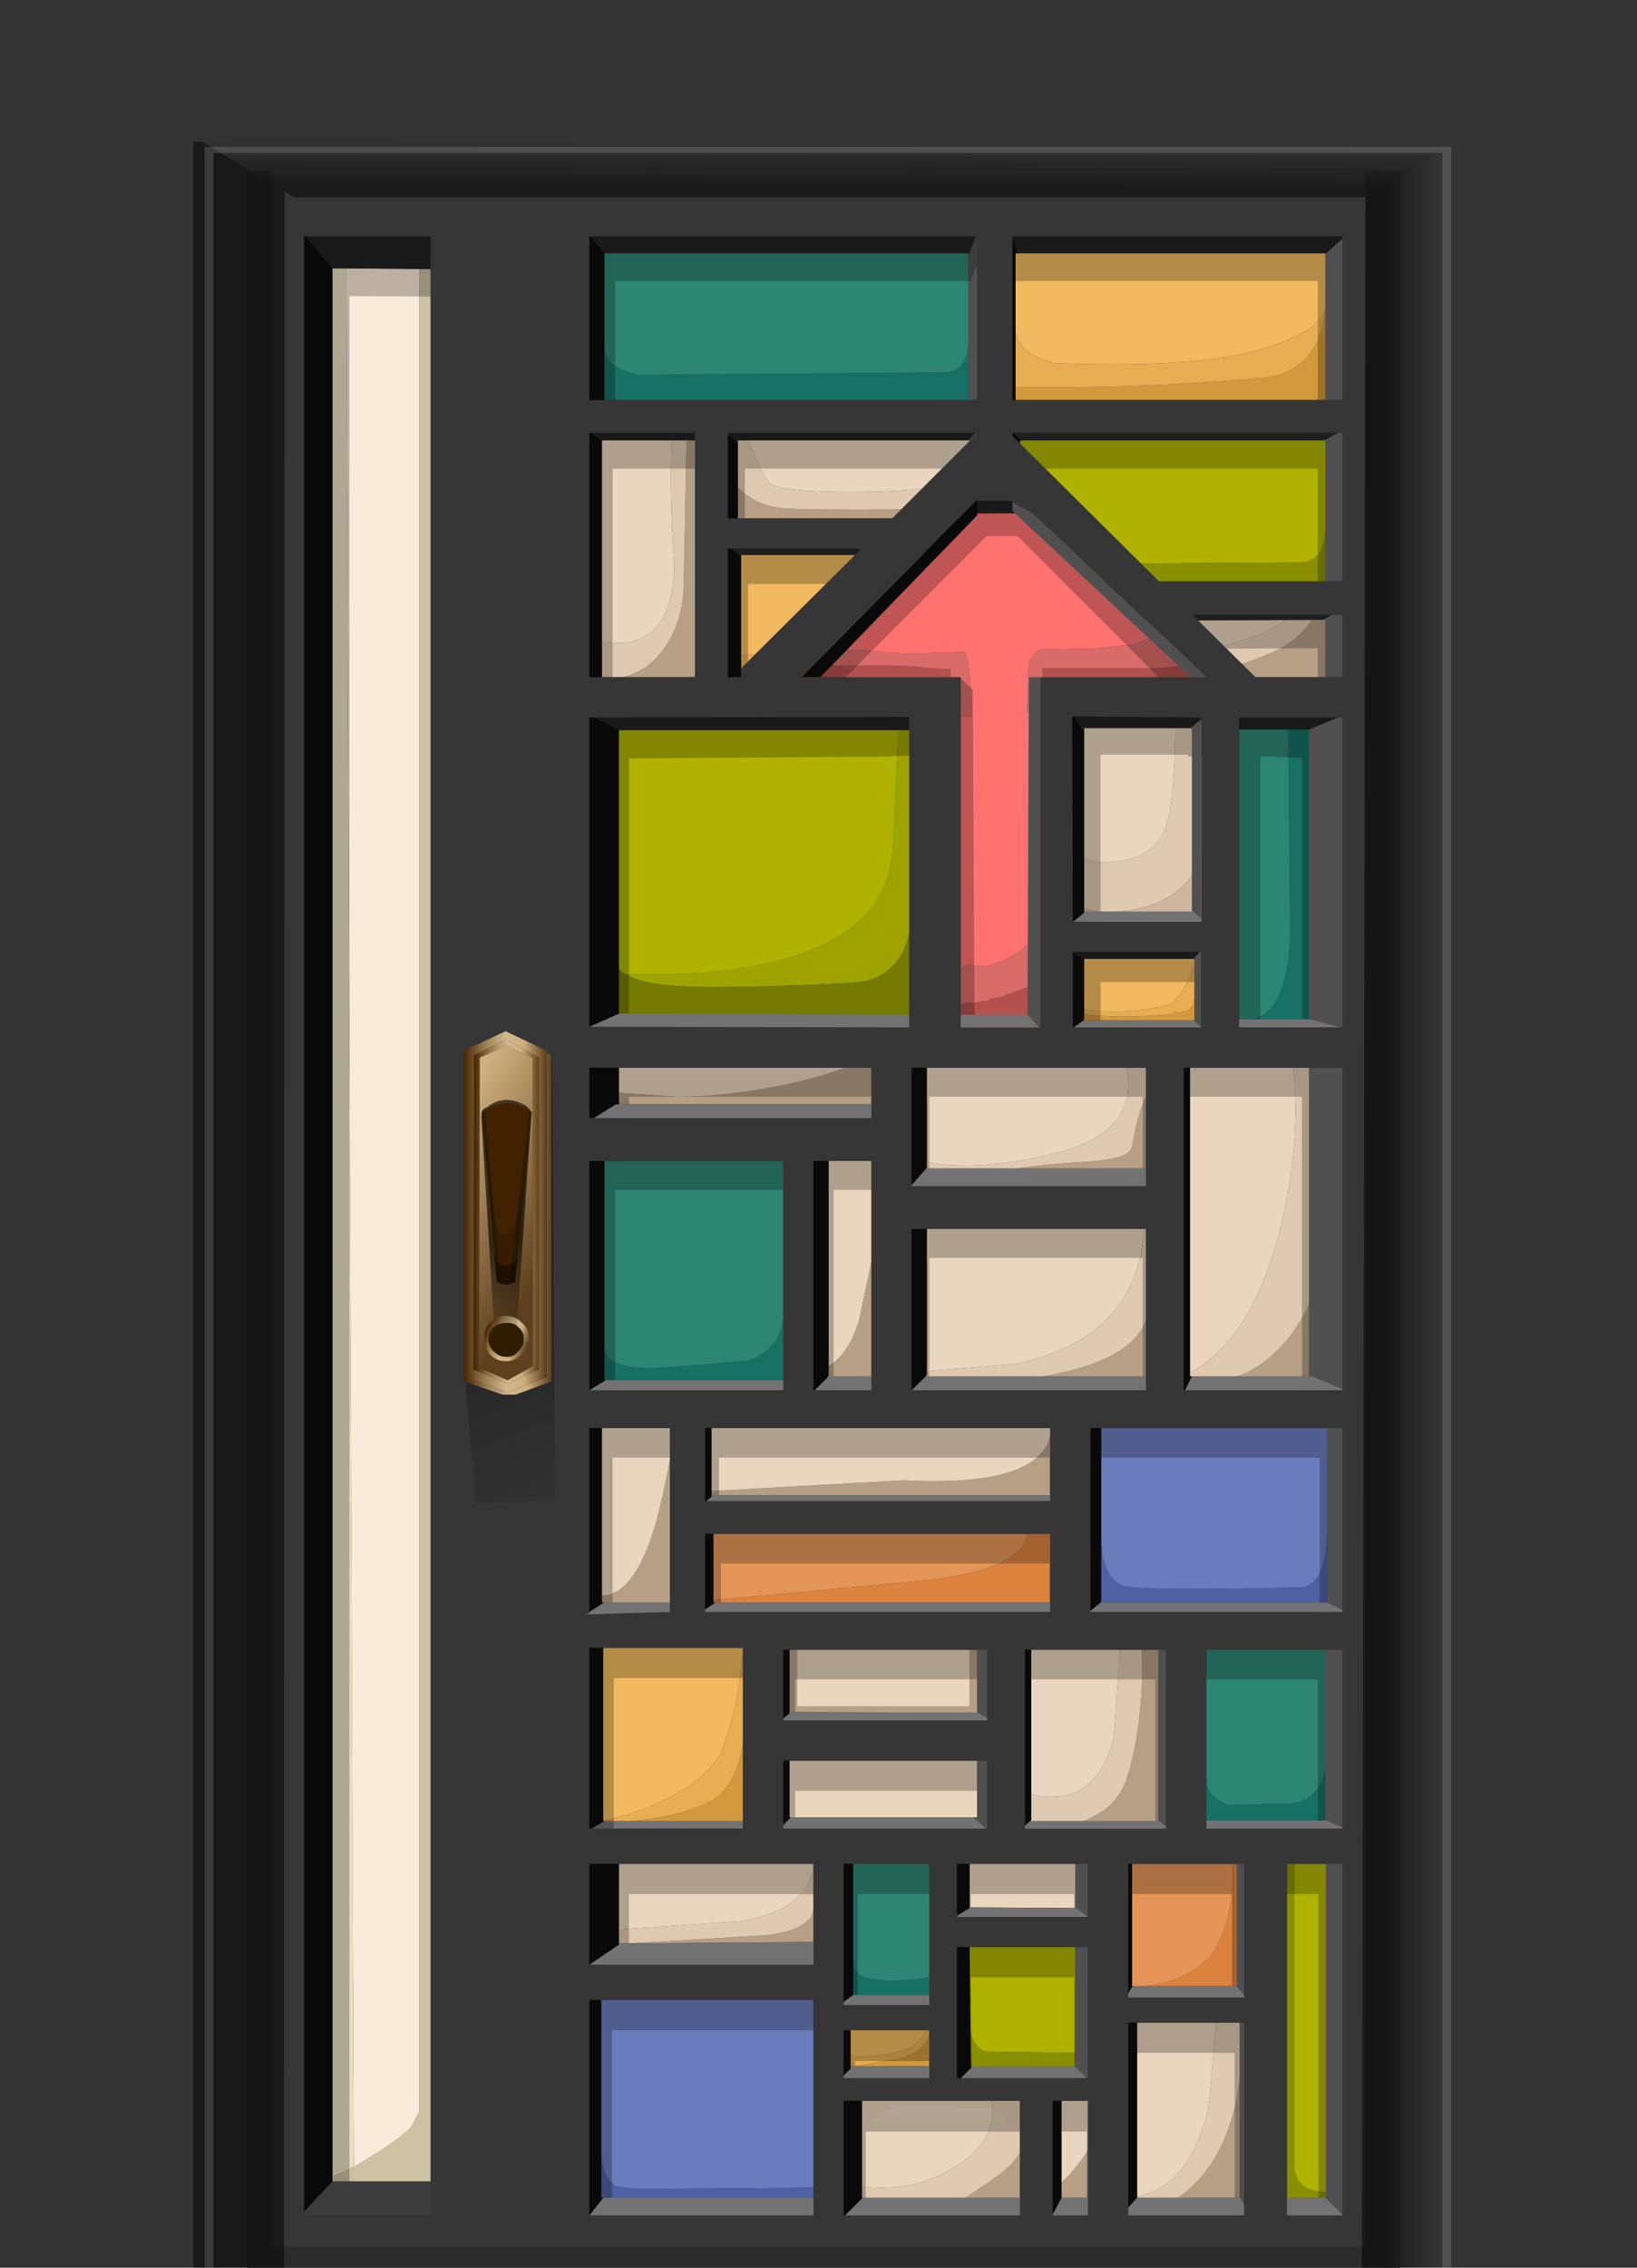 <?xml version="1.0" encoding="UTF-8"?>
<!DOCTYPE svg  PUBLIC '-//W3C//DTD SVG 1.1//EN'  'http://www.w3.org/Graphics/SVG/1.1/DTD/svg11.dtd'>
<svg enable-background="new 0 0 130 180" version="1.1" viewBox="0 0 130 180" xml:space="preserve" xmlns="http://www.w3.org/2000/svg" xmlns:xlink="http://www.w3.org/1999/xlink">
<rect x="0" y="0" width="130" height="180" fill="#333333" stroke="none"/>
<symbol id="ac" viewBox="-0.5 -181.95 100.4 169.3">
		<use x="-0.5" y="-181.95" width="100.4" height="169.3" xlink:href="#ad"/>
</symbol>
<symbol id="ad" viewBox="-0.5 -181.95 100.4 169.3">
					<path d="m64.8-32.15c6.5-0.067 12.8 0.167 18.9 0.7 3.466 0.1 5.367 1.95 5.7 5.55v-7.25h-24.6v1zm-14.6-22.1l-0.9-0.9h-6.3v0.5l7.2 0.4zm28.8-26.45v-1.7h-9.05v0.55c1.833-0.3 4.25-0.316 7.25-0.05l0.25 0.2c0.9-0.167 1.417 0.167 1.55 1zm-35.85-65.25h-9c2.367 0.167 4.367 0.617 6 1.35 1.7 0.767 2.7 2.417 3 4.95v-6.3zm8.9-19.45l3.55 0.6c1.267 0.333 2.05 0.966 2.35 1.9v-2.5h-5.9z" clip-rule="evenodd" fill="#D2983C" fill-rule="evenodd"/>
					<path d="m89.4-25.85c-0.267-1.3-2.117-2.433-5.55-3.4-3.434-0.933-8.9-1.25-16.4-0.95l0.2 0.05c-1.733 0.467-2.683 1.267-2.85 2.4v6.25h24.6v-4.35zm-30.7-19.6l-6.65-6.9c-0.6-0.1-1.183-0.2-1.75-0.3-2.9-0.467-5.333-0.717-7.3-0.75v7.95h15.7zm11.25-36.05v4h9.05v-0.35c-0.5-1.633-1.133-2.717-1.9-3.25-2.3-0.633-4.683-0.767-7.15-0.4zm-26.8-50.7c-0.2-3.167-0.8-5.983-1.8-8.45-0.833-1.3-2.033-2.367-3.6-3.2-1.933-1.033-3.833-1.717-5.7-2.05v13.7h11.1zm14.55-30.35c-0.3-0.667-0.784-1.15-1.45-1.45-1.733-0.567-3.25-0.767-4.55-0.6v2.05h6z" clip-rule="evenodd" fill="#F1B960" fill-rule="evenodd"/>
					<path d="m89.4-25.9c-0.333-3.6-2.233-5.45-5.7-5.55-6.1-0.533-12.4-0.767-18.9-0.7v4.4c0.167-1.133 1.117-1.933 2.85-2.4l-0.2-0.05c7.5-0.3 12.966 0.017 16.4 0.95 3.433 0.967 5.283 2.1 5.55 3.4v-0.05zm-39.15-28.3l-0.05-0.05-7.2-0.4v1.25c1.967 0.033 4.4 0.283 7.3 0.75 0.567 0.1 1.15 0.2 1.75 0.3l-0.65-0.65-1.15-1.2zm28.75-23.65v-2.85c-0.133-0.833-0.65-1.167-1.55-1l-0.25-0.2c-3-0.267-5.417-0.25-7.25 0.05v0.35c2.466-0.367 4.85-0.233 7.15 0.4 0.767 0.533 1.4 1.617 1.9 3.25zm-44.85-68.1h-2.1v0.05c1.867 0.333 3.767 1.017 5.7 2.05 1.567 0.833 2.767 1.9 3.6 3.2 1 2.467 1.6 5.283 1.8 8.45v-7.45c-0.3-2.533-1.3-4.184-3-4.95-1.633-0.73-3.633-1.18-6-1.35zm23.8-16.95c-0.3-0.934-1.083-1.567-2.35-1.9l-3.55-0.6h-0.35v0.8c1.3-0.167 2.816 0.033 4.55 0.6 0.667 0.3 1.15 0.783 1.45 1.45h0.25v-0.35zm-5.6-2l-0.05-0.05h0.05v0.05z" clip-rule="evenodd" fill="#E6AD53" fill-rule="evenodd"/>
					<path d="m69.45-46.2l-4.3 3.9v5.95h24.25v-7.15c-0.066-1.467-0.583-2.3-1.55-2.5-0.133-0.033-0.267-0.05-0.4-0.05l-16.2-0.1c-0.133-0.033-0.4-0.067-0.8-0.1-0.267 0.033-0.6 0.05-1 0.05zm-36.2-32.05v18.9h22.25l-0.45-9.35c-0.4-6.966-7.466-10.316-21.2-10.05-0.267 0.133-0.467 0.3-0.6 0.5zm36.3-86.1l-7.15 0.1c-0.7 0.233-1.117 0.9-1.25 2v6.3h8.4v-8.4zm19.9-11.05c-1.5 0.033-2.333 0.617-2.5 1.75v24.3h2.5v-26.05z" clip-rule="evenodd" fill="#AFB300" fill-rule="evenodd"/>
					<path d="m70.95-47.55l-1.5 1.35c0.4 0 0.733-0.017 1-0.05 0.4 0.033 0.667 0.067 0.8 0.1l16.2 0.1c0.133 0 0.267 0.017 0.4 0.05 0.967 0.2 1.483 1.033 1.55 2.5v-4.05h-18.45zm-9.8-114.7c0.133-1.1 0.55-1.767 1.25-2l7.15-0.1v-1.1h-8.2l-0.1-0.05-0.1 3.25zm25.8 12.9v-24.3c0.167-1.133 1-1.717 2.5-1.75v-0.45h-3.1v26.5h0.6z" clip-rule="evenodd" fill="#898F00" fill-rule="evenodd"/>
					<path d="m79.3-55.15h-0.6c0.1 0.033 0.183 0.05 0.25 0.05 0.066 0 0.15 0.017 0.25 0.05 0.167 0.033 0.333 0.066 0.5 0.1 1.833 0.4 3.617 0.967 5.35 1.7 1.4 0.6 2.5 1.483 3.3 2.65h1.05v-4.55h-10.1zm3.1-55.5c1.5 0.5 2.9 1.566 4.2 3.2 0.633 0.833 1.133 1.684 1.5 2.55v-5.75h-5.7zm-39.65 70.55c0.867-0.867 1.917-1.4 3.15-1.6 0.633-0.1 2.75-0.15 6.35-0.15 2.867 0 4.683 0.033 5.45 0.1 1.5 0.167 2.65 0.467 3.45 0.9v-1.7h-18.4v2.45zm-4.1 3.75h0.7v-18.8h-5.8c1.467 0.3 2.65 1.167 3.55 2.6 0.867 1.367 1.316 2.933 1.35 4.7 0.133 7.2 0.2 10.967 0.2 11.3v0.2zm-5.35-51.8l4.65-0.3c2.566 0 5.333 0.3 8.3 0.9 1.933 0.4 3.6 0.867 5 1.4h2.1v-2.9h-20.05v0.9zm41.85-0.4v-5.6h-10.25c1.567 0.233 3.467 0.417 5.7 0.55 2.2 0.133 3.35 0.533 3.45 1.2 0.367 2.033 0.733 3.317 1.1 3.85zm-25.2-21.3c1.033 0.633 1.833 1.817 2.4 3.55 0.467 2.2 0.8 3.783 1 4.75v-9.1h-3.45l0.05 0.05v0.75zm17.05-0.8c4.667 0.8 7.383 2.283 8.15 4.45v-4.45h-8.15zm-26.35-9.1l15.25 0.85c7.1-0.367 10.983 0.8 11.65 3.5v-4.7h-26.75l-0.15-0.1v0.45zm6.8-12.6v-4.55l0.05 0.05h13.6l0.05-0.05v4.55h0.6v-5l-14.75 0.05-0.15-0.1v5.05h0.6zm22.75-13.6c0.533 0.233 0.966 0.45 1.3 0.65 0.9 0.566 1.55 1.316 1.95 2.25 0.433 1.033 0.8 2.583 1.1 4.65 0.2 1.633 0.3 3.017 0.3 4.15 0 0.767-0.017 1.4-0.05 1.9h1.35v-13.6h-5.95zm-32.85 28.7v-11.35h-5.4v0.55c1.633 0 3 1.716 4.1 5.15 0.367 1.13 0.8 3.02 1.3 5.65zm-3.1-38.4l10.9 0.65c2.367 0.333 3.567 1.05 3.6 2.15v-2.7l-14.5-0.1zm30.9-16.65v-3.55h-4.35c1.967 1.267 3.15 2.117 3.55 2.55 0.3 0.3 0.567 0.63 0.8 1zm5.4 0.25v-3.8h-2.1v1.2c0.5 0.467 1 1.033 1.5 1.7 0.233 0.3 0.433 0.6 0.6 0.9zm7.15-3.8c1.9 1.3 3.283 3.267 4.15 5.9 0.367 1.133 0.617 2.3 0.75 3.5v-9.4h-4.9z" clip-rule="evenodd" fill="#B69F85" fill-rule="evenodd"/>
					<path d="m79.2-55.05l-0.95 0.85-0.8 0.7c0.2 0.067 0.4 0.1 0.6 0.1 0.767 0.133 1.567 0.3 2.4 0.5 2.733 0.633 4.65 1.4 5.75 2.3h2.15c-0.8-1.167-1.9-2.05-3.3-2.65-1.733-0.733-3.517-1.3-5.35-1.7-0.167-0.033-0.333-0.067-0.5-0.1zm-0.55-55.3c3.233 1.733 5.583 5.4 7.05 11 1.2 4.633 1.583 9.033 1.15 13.2h1.25v-18.75c-0.367-0.867-0.867-1.717-1.5-2.55-1.3-1.633-2.7-2.7-4.2-3.2h-3.75v0.3zm-35.05 74c0.767-2.033 1.367-3.2 1.8-3.5 0.7-0.4 2.783-0.6 6.25-0.6 3.133 0 5.45 0.15 6.95 0.45 1.133 0.233 1.983 0.567 2.55 1v-1.85c-0.8-0.433-1.95-0.733-3.45-0.9-0.767-0.067-2.583-0.1-5.45-0.1-3.6 0-5.717 0.05-6.35 0.15-1.233 0.2-2.283 0.733-3.15 1.6v3.75h0.85zm-4.95 0v-0.2c0-0.333-0.066-4.1-0.2-11.3-0.034-1.767-0.483-3.333-1.35-4.7-0.9-1.434-2.083-2.3-3.55-2.6h-1.6v2.8c0.367 0 0.767-0.033 1.2-0.1 2.967 0 4.483 2.083 4.55 6.25-0.267 3.8-0.333 7.083-0.2 9.85h1.15zm41.5-22.5c0.4-5.367 0.117-9.083-0.85-11.15-1.2-2.533-3.733-3.8-7.6-3.8-0.1 0-0.667 0.117-1.7 0.35v4.1c0.5-0.333 1.067-0.5 1.7-0.5 2.667 0 4.333 0.917 5 2.75 0.5 1.3 0.767 4.05 0.8 8.25h2.65zm-22.4-34.8c2.967-0.533 6.533-0.25 10.7 0.85 4.133 1.133 5.85 3.35 5.15 6.65h1.55v-2.4c-0.367-0.534-0.733-1.817-1.1-3.85-0.1-0.667-1.25-1.067-3.45-1.2-2.233-0.133-4.133-0.316-5.7-0.55h-7.2l0.05 0.05v0.45zm0-16.6l7.15 0.6c6.4 1.4 9.767 4.967 10.1 10.7h0.15v-7.25c-0.767-2.167-3.483-3.65-8.15-4.45h-9.35l0.1 0.1v0.3zm8.3-33.6c3.434-0.733 5.617 0.783 6.55 4.55 0.033 0.233 0.2 2.55 0.5 6.95h1.7c0.034-0.5 0.05-1.133 0.05-1.9 0-1.133-0.1-2.517-0.3-4.15-0.3-2.067-0.667-3.617-1.1-4.65-0.4-0.934-1.05-1.684-1.95-2.25-0.333-0.2-0.767-0.417-1.3-0.65h-4.15v2.1zm-17.3-9c-0.033-1.1-1.233-1.816-3.6-2.15l-10.9-0.65h-0.95v1.1l9.65 0.65c3.5 0.566 5.433 2 5.8 4.3v-3.25zm16.4-19.45c-0.233-0.367-0.5-0.7-0.8-1-0.4-0.434-1.583-1.284-3.55-2.55h-8.2v0.9c0.6-0.066 1.15-0.1 1.65-0.1 2.133 0 4.117 0.6 5.95 1.8 2.133 1.367 3.033 3.067 2.7 5.1h2.25v-4.15zm17.45 5.85c-0.133-1.2-0.383-2.367-0.75-3.5-0.867-2.633-2.25-4.6-4.15-5.9h-3.25v0.1c2.8 0.533 4.683 2.867 5.65 7 0.1 0.5 0.3 2.767 0.6 6.8h1.9v-4.5z" clip-rule="evenodd" fill="#DFC9B0" fill-rule="evenodd"/>
					<path d="m83.6-82.3c1.733 0.3 2.733 2.383 3 6.25l-0.15 16.75h1.65v-23h-4.5zm-51.45 53.1c0.133-0.966 1.067-1.617 2.8-1.95l23.8 0.2c1.433-0.133 2.2 0.633 2.3 2.3v-4.5h-28.9v3.95zm0-79.3c0.167-1.133 1.7-1.617 4.6-1.45 3.233 0.233 5.567 0.434 7 0.6 1.6 0.633 2.467 1.783 2.6 3.45v-5.05h-14.2v2.45zm47.8-34.2c0.066-0.9 0.633-1.55 1.7-1.95l5.1 0.1c1.533 0.267 2.417 1.2 2.65 2.8v-4.15h-9.45v3.2zm-28.05-14.7l0.45-0.7c0.833-0.566 2.7-0.65 5.6-0.25v-1.4h-6.05v2.35z" clip-rule="evenodd" fill="#167064" fill-rule="evenodd"/>
					<path d="m86.45-59.3l0.15-16.75c-0.267-3.867-1.267-5.95-3-6.25h-1.05v23h3.9zm-25.4 30.65c-0.1-1.667-0.867-2.434-2.3-2.3l-23.8-0.2c-1.733 0.333-2.667 0.983-2.8 1.95v7.7h28.9v-7.15zm-14.7-77.25c-0.133-1.667-1-2.817-2.6-3.45-1.433-0.167-3.767-0.367-7-0.6-2.9-0.167-4.433 0.317-4.6 1.45v14.95h14.2v-12.35zm33.6-36.8v10.35h9.45v-9.4c-0.233-1.6-1.117-2.533-2.65-2.8l-5.1-0.1c-1.067 0.4-1.633 1.05-1.7 1.95zm-22-15.65c-2.9-0.4-4.767-0.316-5.6 0.25l-0.45 0.7v8.05h6.05v-9z" clip-rule="evenodd" fill="#2D8673" fill-rule="evenodd"/>
					<polygon points="61.05 -28.65 61.05 -21.7 61.65 -20.15 61.75 -20.15 61.75 -33.15 61.05 -33.15" clip-rule="evenodd" fill="#505050" fill-rule="evenodd"/>
					<path d="m75.7-51.85l-1.35 1.2 11.85 0.05c-1.1-0.9-3.017-1.667-5.75-2.3-0.833-0.2-1.633-0.367-2.4-0.5-0.2 0-0.4-0.033-0.6-0.1l-1.75 1.65zm11.15-34.3c0.433-4.167 0.05-8.567-1.15-13.2-1.467-5.6-3.817-9.267-7.05-11v24.2h8.2zm-25.7 47.15c-0.566-0.433-1.417-0.767-2.55-1-1.5-0.3-3.817-0.45-6.95-0.45-3.467 0-5.55 0.2-6.25 0.6-0.433 0.3-1.033 1.467-1.8 3.5h17.55v-2.65zm-29.2-13.35v16h5.55c-0.133-2.767-0.067-6.05 0.2-9.85-0.067-4.167-1.583-6.25-4.55-6.25-0.433 0.067-0.833 0.1-1.2 0.1zm19.3-33.8c-1.4-0.533-3.067-1-5-1.4-2.967-0.6-5.733-0.9-8.3-0.9l-4.65 0.3v2h17.95zm26.25 27.3c-0.033-4.2-0.3-6.95-0.8-8.25-0.667-1.833-2.333-2.75-5-2.75-0.633 0-1.2 0.167-1.7 0.5v10.45l-0.05 0.05h7.55zm-3.9-27.3c0.7-3.3-1.017-5.517-5.15-6.65-4.167-1.1-7.733-1.383-10.7-0.85v7.5h15.85zm-23.65-23.7v16.3h3.4v-8c-0.2-0.967-0.533-2.55-1-4.75-0.567-1.73-1.367-2.92-2.4-3.55zm25.05 10.9c-0.333-5.733-3.7-9.3-10.1-10.7l-7.15-0.6v11.3h17.25zm-7.45-16.45c-0.667-2.7-4.55-3.867-11.65-3.5l-15.25-0.85v5h26.9v-0.65zm-20.1-16.95h13.7v-4.55l-0.05 0.05h-13.6l-0.05-0.05v4.55zm-0.6-8.8h14.9v-4.5h-14.9v4.5zm26.25 8.8c-0.3-4.4-0.467-6.717-0.5-6.95-0.934-3.767-3.117-5.284-6.55-4.55v11.5h7.05zm-41.15 4.3v13.3h5.4v-2.5c-0.5-2.633-0.934-4.517-1.3-5.65-1.1-3.43-2.467-5.15-4.1-5.15zm16.8-21.55c-0.367-2.3-2.3-3.733-5.8-4.3l-9.65-0.65v5.2h15.45v-0.25zm12.5-3.2l-0.1-0.05v3.5h8.4v-3.5l-8.3 0.05zm-8.65-22.15v6.8h10.3c0.333-2.033-0.566-3.733-2.7-5.1-1.833-1.2-3.817-1.8-5.95-1.8-0.5 0-1.05 0.03-1.65 0.1zm28.1 13c-0.3-4.033-0.5-6.3-0.6-6.8-0.967-4.133-2.85-6.467-5.65-7v13.8h6.25zm-12.25-12.7v6.5h2.1v-3.9c-0.167-0.3-0.367-0.6-0.6-0.9-0.5-0.67-1-1.23-1.5-1.7z" clip-rule="evenodd" fill="#EAD6BE" fill-rule="evenodd"/>
					<path d="m52.05-52.35l6.65 6.9 3.05 3.15v0.15l3.15 0.05 0.25-0.2 4.3-3.9 1.5-1.35 3.4-3.1 1.35-1.2c-0.233-0.2-0.517-0.35-0.85-0.45-0.067-0.034-0.133-0.067-0.2-0.1-0.167-0.033-0.333-0.083-0.5-0.15-0.133-0.034-0.267-0.05-0.4-0.05-0.633-0.066-1.267-0.133-1.9-0.2-0.167 0-0.333-0.017-0.5-0.05-0.367-0.066-0.733-0.083-1.1-0.05h-0.85c-0.467-0.033-0.95-0.05-1.45-0.05h-1c-0.267 0-0.6-0.283-1-0.85l-0.1-0.1-0.15-4h0.85l0.1 0.35v-0.35h2.45v-15.95h-0.15c-0.133-0.1-0.284-0.217-0.45-0.35-0.133-0.1-0.267-0.216-0.4-0.35-0.1-0.1-0.2-0.217-0.3-0.35-0.1-0.1-0.183-0.15-0.25-0.15-0.2-0.133-0.383-0.317-0.55-0.55-0.133-0.1-0.25-0.217-0.35-0.35-0.2-0.1-0.383-0.216-0.55-0.35-0.167 0-0.333-0.05-0.5-0.15-0.333-0.367-0.65-0.6-0.95-0.7-0.167-0.133-0.333-0.25-0.5-0.35-0.1 0-0.2-0.067-0.3-0.2h-0.3c-0.333-0.233-0.667-0.35-1-0.35h-1.05c-0.3 0.133-0.6 0.083-0.9-0.15-0.133-0.133-0.283-0.2-0.45-0.2-0.133 0-0.283-0.05-0.45-0.15h-0.3c-0.233-0.133-0.45-0.2-0.65-0.2-0.133 0-0.283 0.067-0.45 0.2h-0.3c-0.3 0.233-0.583 0.4-0.85 0.5h-0.05l-0.1 19.45-0.05 0.35h4.4c-0.033 0.333-0.05 0.7-0.05 1.1-0.133 2.7-0.35 4.033-0.65 4h-0.65c-0.1-0.033-0.217-0.05-0.35-0.05h-0.3c-0.533 0-1.083-0.017-1.65-0.05h-1.7c-0.3 0-0.583 0.017-0.85 0.05h-0.65c-0.633 0.067-1.25 0.133-1.85 0.2h-1.25l0.65 0.65z" clip-rule="evenodd" fill="#FF7270" fill-rule="evenodd"/>
					<polygon points="11.65 -22.7 12.25 -173.4 10.55 -174.2 10.55 -22.7" clip-rule="evenodd" fill="#E8DFC1" fill-rule="evenodd"/>
					<path d="m10.55-174.2l1.7 0.8c2.767 1.633 4.317 2.75 4.65 3.35 0.333 0.633 0.517 0.983 0.55 1.05v146.25h0.9v-151.8h-7.8v0.35z" clip-rule="evenodd" fill="#CBC2A1" fill-rule="evenodd"/>
					<path d="m12.25-173.4l-0.6 150.7 5.8-0.05v-146.25c-0.034-0.067-0.217-0.417-0.55-1.05-0.333-0.6-1.883-1.72-4.65-3.35z" clip-rule="evenodd" fill="#F9EBD9" fill-rule="evenodd"/>
					<path d="m55.5-59.35h0.9l0.2 0.15v-14.7c-0.267-3.467-1.817-5.3-4.65-5.5-3.467-0.2-6.934-0.317-10.4-0.35-3.533-0.033-5.883 0.2-7.05 0.7-0.267 0.1-0.483 0.2-0.65 0.3 13.733-0.267 20.8 3.083 21.2 10.05l0.45 9.35z" clip-rule="evenodd" fill="#9FA300" fill-rule="evenodd"/>
					<path d="m56.6-73.9v-8.05h-23.35v3.7c0.133-0.2 0.333-0.367 0.6-0.5 0.167-0.1 0.383-0.2 0.65-0.3 1.167-0.5 3.517-0.733 7.05-0.7 3.467 0.033 6.934 0.15 10.4 0.35 2.833 0.2 4.383 2.033 4.65 5.5z" clip-rule="evenodd" fill="#757A00" fill-rule="evenodd"/>
					<path d="m78.25-54.2c-0.567-0.1-1.15-0.167-1.75-0.2h-0.05c-0.6-0.067-1.2-0.083-1.8-0.05h-7.7v-3.45h-0.3v0.35l-0.1-0.35h-0.85l0.15 4 0.1 0.1c0.4 0.566 0.733 0.85 1 0.85h1c0.5 0 0.983 0.017 1.45 0.05h0.85c0.367-0.033 0.733-0.017 1.1 0.05 0.167 0.033 0.333 0.05 0.5 0.05 0.633 0.066 1.267 0.133 1.9 0.2 0.133 0 0.267 0.017 0.4 0.05 0.167 0.066 0.333 0.117 0.5 0.15 0.067 0.033 0.133 0.066 0.2 0.1 0.333 0.1 0.617 0.25 0.85 0.45l1.75-1.65 0.8-0.7zm-9.15-24.55h-0.15c-0.2 0-0.4-0.117-0.6-0.35-0.3-0.1-0.617-0.15-0.95-0.15h-0.35c-0.167-0.133-0.35-0.25-0.55-0.35-0.233-0.133-0.5-0.2-0.8-0.2-0.3-0.1-0.617-0.217-0.95-0.35-0.1 0-0.217-0.05-0.35-0.15h-0.3c-0.1-0.133-0.2-0.2-0.3-0.2-0.333-0.1-0.667-0.15-1-0.15-0.1-0.133-0.183-0.2-0.25-0.2-0.3 0-0.6-0.05-0.9-0.15h-0.75c-0.133 0-0.283-0.067-0.45-0.2h-0.3c-0.333-0.1-0.667-0.216-1-0.35-0.333-0.1-0.667-0.217-1-0.35-0.066 0-0.167-0.05-0.3-0.15h-0.2c-0.2-0.133-0.383-0.2-0.55-0.2v4.2h0.05c0.267-0.1 0.55-0.267 0.85-0.5h0.3c0.167-0.133 0.317-0.2 0.45-0.2 0.2 0 0.417 0.067 0.65 0.2h0.3c0.167 0.1 0.316 0.15 0.45 0.15 0.167 0 0.317 0.066 0.45 0.2 0.3 0.233 0.6 0.284 0.9 0.15h1.05c0.333 0 0.667 0.117 1 0.35h0.3c0.1 0.133 0.2 0.2 0.3 0.2 0.167 0.1 0.333 0.217 0.5 0.35 0.3 0.1 0.617 0.333 0.95 0.7 0.167 0.1 0.333 0.15 0.5 0.15 0.167 0.133 0.35 0.25 0.55 0.35 0.1 0.133 0.217 0.25 0.35 0.35 0.167 0.233 0.35 0.417 0.55 0.55 0.067 0 0.15 0.05 0.25 0.15 0.1 0.133 0.2 0.25 0.3 0.35 0.133 0.133 0.267 0.25 0.4 0.35 0.167 0.133 0.317 0.25 0.45 0.35h0.15v-4.9zm-9.45 23.55v0.7h-0.9c-0.367 0.033-0.75 0.067-1.15 0.1-0.267 0.033-0.55 0.066-0.85 0.1-0.6 0.033-1.217 0.05-1.85 0.05h-4.05c-0.2 0-0.4 0.017-0.6 0.05l1.15 1.2h1.25c0.6-0.067 1.217-0.133 1.85-0.2h0.65c0.267-0.033 0.55-0.05 0.85-0.05h1.7c0.566 0.033 1.117 0.05 1.65 0.05h0.3c0.133 0 0.25 0.017 0.35 0.05h0.65c0.3 0.033 0.517-1.3 0.65-4 0-0.4 0.017-0.767 0.05-1.1h-1.7v3.05z" clip-rule="evenodd" fill="#D96B69" fill-rule="evenodd"/>
					<path d="m78.25-54.2l0.95-0.85c-0.1-0.034-0.184-0.05-0.25-0.05-0.067 0-0.15-0.017-0.25-0.05h0.6l0.1-0.1-12.45 0.05v0.75h7.7c0.6-0.033 1.2-0.017 1.8 0.05h0.05c0.6 0.033 1.183 0.1 1.75 0.2zm-21.15-28.05c0.167 0 0.35 0.067 0.55 0.2h0.2c0.133 0.1 0.233 0.15 0.3 0.15 0.333 0.133 0.667 0.25 1 0.35 0.333 0.133 0.667 0.25 1 0.35h0.3c0.167 0.133 0.316 0.2 0.45 0.2h0.75c0.3 0.1 0.6 0.15 0.9 0.15 0.067 0 0.15 0.067 0.25 0.2 0.333 0 0.667 0.05 1 0.15 0.1 0 0.2 0.067 0.3 0.2h0.3c0.133 0.1 0.25 0.15 0.35 0.15 0.333 0.133 0.65 0.25 0.95 0.35 0.3 0 0.566 0.066 0.8 0.2 0.2 0.1 0.383 0.217 0.55 0.35h0.35c0.333 0 0.65 0.05 0.95 0.15 0.2 0.233 0.4 0.35 0.6 0.35h0.15l0.2-4.9-12.3-0.1 0.1 1.5zm-6.9 28l0.05 0.05c0.2-0.033 0.4-0.05 0.6-0.05h4.05c0.633 0 1.25-0.017 1.85-0.05 0.3-0.034 0.583-0.067 0.85-0.1 0.4-0.033 0.783-0.067 1.15-0.1h0.9v-0.7l-10.35 0.05 0.9 0.9z" clip-rule="evenodd" fill="#B4504E" fill-rule="evenodd"/>
					<path d="m70-73.45c1.033-0.233 1.6-0.35 1.7-0.35 3.867 0 6.4 1.267 7.6 3.8 0.967 2.067 1.25 5.783 0.85 11.15h0.35l0.05 0.1v-16h-10.55v1.3z" clip-rule="evenodd" fill="#CDB69D" fill-rule="evenodd"/>
					<path d="m89.55-123.05c-0.066-2.867-0.8-4.317-2.2-4.35-8.067-0.2-12.7-0.167-13.9 0.1-1.167 0.333-1.784 1.566-1.85 3.7v8.85h17.95v-8.3zm-40.8-52l-13.75-0.1c-1.233 0.1-1.883 0.167-1.95 0.2-0.6 0.367-0.983 1.133-1.15 2.3v12.5h16.85v-14.9z" clip-rule="evenodd" fill="#6B7CBD" fill-rule="evenodd"/>
					<path d="m40.8-128.4l17.25 1.6c4.934 0.633 7.483 1.85 7.65 3.65h1.85v-5.45h-26.75v0.2zm41.25-20.95h0.35v-9.7h-7.65c2.267 0.133 4.1 0.917 5.5 2.35 1.267 1.77 1.867 4.22 1.8 7.35z" clip-rule="evenodd" fill="#DB823F" fill-rule="evenodd"/>
					<polygon points="34.15 -145.95 43.15 -145.95 43.15 -146.55 31.1 -146.55 32.15 -145.95" clip-rule="evenodd" fill="#727272" fill-rule="evenodd"/>
					<path d="m65.7-123.15c-0.167-1.8-2.717-3.017-7.65-3.65l-17.25-1.6v5.25h24.9zm9.05-35.9h-0.7v9.7h8c0.067-3.133-0.533-5.583-1.8-7.35-1.4-1.43-3.233-2.22-5.5-2.35z" clip-rule="evenodd" fill="#E59558" fill-rule="evenodd"/>
					<path d="m71.6-123.6c0.066-2.133 0.683-3.367 1.85-3.7 1.2-0.267 5.833-0.3 13.9-0.1 1.4 0.033 2.133 1.483 2.2 4.35v-5.55h-18l0.05 0.05v4.95zm-22.85-51.45v-0.8h-16.85v3.2c0.167-1.167 0.55-1.934 1.15-2.3 0.067-0.033 0.717-0.1 1.95-0.2l13.75 0.1z" clip-rule="evenodd" fill="#4F60A4" fill-rule="evenodd"/>
						<use transform="translate(20.6 -89.1)" y="-37.55" width="7.25" height="37.55" xlink:href="#a"/>
							<linearGradient id="t" x1="372.22" x2="374.47" y1="-16258" y2="-16258" gradientTransform="matrix(-.011 -1 1 -.022 16318 -153.36)" gradientUnits="userSpaceOnUse">
							<stop stop-color="#fff" stop-opacity=".251" offset="0"/>
							<stop stop-color="#fff" stop-opacity="0" offset="1"/>
						</linearGradient>
						<path d="m55.45-168.75h6.65c1.767 0 2.65-1.333 2.65-4v-1.7c-0.067 2.434-0.95 3.65-2.65 3.65h-6.65c-1.667 0-2.534-1.217-2.6-3.65v1.7c0 2.67 0.867 4 2.6 4z" clip-rule="evenodd" fill="url(#t)" fill-rule="evenodd"/>
						<path d="m88.8-23.7h-24v-11.65h24v11.65zm1.5 1.35l-0.15-0.15v-0.05l0.15 0.2zm-1.5-35.05v4.55l-9.7-0.05 3.55-3.6h-5.15l-12.55 12.55h-2.45l-12.55-12.55h-5.4l8.75 8.75h-9.75v-9.65h15.95l0.95 2.15 0.95-0.9 0.15-28.1h4.2l0.9-1h0.1v1.9h1.6v22h-1.85v3.95h22.3zm-1.25-27.2v23.05l-3.3 0.1v-23.8h5.75l-2.3 0.65h-0.15zm1.25 46h-23.65v-1.35h0.7l9.85-9.85h13.1v11.2zm-48.8 0h-7.2v-18.8h7.2v18.8zm-20.5 13.65l-7.6 0.05v-152.1h7.6v152.05zm23.8-19.85h13.7l4.85 4.85v1.95h-0.1l-0.6-0.6h-17.85v-6.2zm17.85 20.9v0.2h-28.15v-11.65h28.85v13h-0.1l-0.6-1.55zm-27.05-60.35h16.65v0.05l7-0.05v22.85h-2.9l0.05-0.05-20.8-0.15v-22.65zm19.55-11.6h-3.3v-17.1l-0.05-0.05h3.35v17.15zm4.3 7.4v-7.95l-0.05-0.05h17v8h-16.95zm20.55 27v0.15h-6.95v-14.65h9.2v14.5h-2.25zm-44.4-27v-2.9h19.55v2.9h-19.55zm37.45 9.1v-5.9h7.65v1.9h1.55v4h-9.2zm-38.55-16.5v-17.45h13.85v17.45h-13.85zm42.9-38.85h-9.85v-13.65h9.85v13.65zm-4.45 3.8l-0.05-0.05h17.55v13.85h-17.5v-13.8zm-24.15-12.65v-4.5h14.55v4.5h-14.55zm0 8.85v-5.1l0.15 0.1 14.4-0.05v5.05h-14.55zm-5.9 9.2v-5.45h26.1v5.45h-26.1zm33.5 12.5v11.75h-16.95v-11.65l-0.1-0.1h17.05zm-7.4-9.45v5.35h-26.25v-5.45l0.15 0.1h26.1zm12.1-25.85h9.2v13.6h-9.2v-13.6zm-74.35-32.95v164.1h89.35v-164.1h-89.35zm82.3 68.25v24.55h-9.2v-24.55h9.2zm-1.7-38.75v-26.55h3v26.55h-3zm-11.6-12.6v-13.95h7.95v13.95h-7.95zm-9.1-13.95v7.7h-12.25v-7.7h12.25zm-13.1 10.45h6.1v2.85h-6.1v-2.85zm6.1 16.1h-5.9v-10.4h5.9v10.4zm15.7 0v-9.7h8.15v9.7h-8.15zm-3.4-18.85h-2.05v-7.7h2.05v7.7zm-1 12.25h-8.2l0.1-9.6 0.1 0.05h8v9.55zm-8.2 6.6v-3.5l0.1 0.05 8.1-0.05v3.5h-8.2zm-27.15 0v-6.3l15.05 0.1v6.2h-15.05zm-1.35-10.8v-15.75h16.4v15.75h-16.4zm0.15 27.95v-13.75h0.1l-1.05-0.6h11.75v14.35h-10.8zm-0.1 3.65h5.25v13.85h-5.25v-13.85z" clip-rule="evenodd" fill-opacity=".251" fill-rule="evenodd"/>
					<g clip-rule="evenodd" fill-rule="evenodd">
						<path d="m90.75-20.35v-12.8h-1.35v11.6l1.35 1.2zm-1.45-16l1.1 0.6h0.35v-11.8h-1.35v11.2h-0.1zm-0.1-14.25l0.7 0.4h0.85v-4.95h-1.35v4.55h-0.2zm1.4-32.35l-2.35 0.65h-0.15v23l2.3 0.95h0.35v-24.6h-0.15zm-2.5-27.7v24.5h2.65v-25.5l-2.4 1h-0.25zm-26.45 74.9h0.1v-0.05l-0.6-0.6v0.05h-0.1l0.6 0.6zm2.9-5.5l1.55-0.85 13.85-13.05h-1.25l-13.95 13-0.2 0.15v0.75zm2.1-41.7l-0.9 1 0.1 26.8h0.9v-27.8h-0.1zm12.9 24.5v-15.9l-0.75 0.65v14.55l0.75 0.7zm0-24.45l-0.6 0.5h0.05v4.9h-0.05l0.45 0.55h0.15v-5.95zm10-45.7v13.85h1.2v-14.45l-1.2 0.6zm-27.8-8.7v4.95h0.8v-5.4l-0.8 0.45zm-0.3-8.35h0.3v4.5h0.8v-5.4h-0.1l-1 0.9zm15.3-0.7l-0.6 0.45v13.55h0.6v-14zm14-0.1l-1.35 0.6v13.5h1.35v-14.1zm-20.2-7.1l-1 0.75v3.45h1v-4.2zm-0.1-12.8l-0.9 0.9v9.5h1v-10.4h-0.1zm12.15-9.45v13.85h0.35v-14.45l-0.3 0.55-0.05 0.05zm8.15-1.35l-1.35 1.3h0.05v26.5h1.3v-27.8zm-8.4 18.1h0.05v9.7h0.55v-10.4l-0.6 0.7z" fill="#505050"/>
						<path d="m65-21.5l-0.45 1.1v0.25h26.2v-0.2l-1.35-1.2v0.05h-24.4zm23.1-37.8h-5.55v0.95h7.85l-2.3-0.95zm-55.9 37.8l-1.25 1.35h30.7l-0.6-1.55v0.2h-28.85zm9.75-14.45v0.2h19.7l-0.6-0.6h-18.3v-0.15l-0.8 0.55zm19.8-5.2h2.8v-1h-2.8v1zm-53.35 21h9.95v-2.6l-7.8 0.05-2.15 2.55zm22.65-15.6h8.3v-0.6h-7.4l-0.9 0.6zm0.3-22.6l25 0.05v-1.05h-23.05l-1.95 1zm47.45-0.85h-8.75l-0.6 0.9h-0.05l-0.1 0.05 10.25-0.1v-0.1l-0.75-0.7v-0.05zm-8.55-18.3h-0.15l-0.75 0.5v0.05h10.05l-0.45-0.55h-8.7z" fill="#191919"/>
						<path d="m64.55-20.4v-12.75h26.2v12.8l0.15 0.2-0.15-0.15v0.15h-26.2v-0.25zm28 5.45v-164.8h-86.8v164.8h86.8zm-28-20.8v-0.25l0.6-0.6 11.05-10.95h14.55v11.8h-26.2zm25.35-14.45h-11.05l0.45-0.45 4.55-4.5h6.9v4.95h-0.85zm-7.35-9.1v-23.65h8.2v24.6h-8.2v-0.95zm5.55-26.85h-9.95v-25.6h12.6v25.6h-2.65zm-57.15 66v-13h30.8v13h-30.8zm11.8-22.4h12.25l6.15 6.15 0.6 0.6v0.05h-19.8v-6.8h0.8zm-0.55-2.4h-0.25v-10.2h1.05v0.7l9.05 9 0.5 0.5h-10.35zm24.45-38h0.1v27.8h13.2l-13.85 13.05-1.55 0.85v0.1h-2.8v0.1l-13.95-14.1h12.65v-27.8h6.2zm-48.3-91.6v154.4h-10.05v-157.1h10.05v2.7zm13.6 119.4h7.4v19.4h-8.4v-19.4h1zm24.4-26.8v23.65l-25-0.05h-0.4v-24.55l25.4-0.05v1zm-3-7.1v2.9h-22.4v-4h22.4v1.1zm-4.5-22.7h4.5v18.2h-4.6v-18.2h0.1zm-17.9 0h15.4v18.2h-15.4v-18.2zm48.6 37.4v16l-10.25 0.1 0.1-0.05h-0.1l0.05-16.25h10.2v0.2zm-23-21.1v-0.1h18.6v9.4h-18.6v-9.3zm0-16.3h18.6v12.8h-18.6v-12.8zm22.85 34.8h-10.05v-6h10.2v6h-0.15zm-11.85-43.15v5.35h-27.4v-5.8h27.4v0.45zm3.2-9.15v-0.1h20v14.6h-20v-14.5zm-24.4-8.55v-0.15h16.2v5.6h-16.2v-5.45zm21.2 9.2v5.45h-27.4v-6.2h27.4v0.75zm-5.8-12.55h-15.4v-5.4h16.2v5.4h-0.8zm-29.7 8.95h-1.1v-14.35h12.2v14.35h-11.1zm44.1-0.15h-10.6v-14.2h11.2v14.2h-0.6zm14.6-14.1v14.1h-10.8v-14.2h10.8v0.1zm-59.8 17.1v-0.1l-0.45-0.1 6.85 0.2v14.6h-6.4v-14.6zm0-28h17.8v8h-17.8v-8zm0-19.9h17.8v17.1h-17.8v-17.1zm51.45 27.9h-8.65v-10.6h9.2v10.6h-0.55zm-12.85 0h-9.4v-4.2h10.4v4.2h-1zm0-6.6h-9.4v-10.4h10.4v10.4h-1zm-1.1-12.2h-0.7v-9.1h2.8v9.1h-2.1zm5.3-8.45v-0.65h9.2v15.3h-9.2v-14.65zm-22.6 16.3v-0.25h6.8v11.2h-6.8v-10.95zm0.55-2.25h-0.55v-3.8h6.8v3.8h-6.25zm-0.45-14.7h13.9v9.1h-14v-9.1h0.1zm35.1 1.4v-1.4h4.4v27.9h-4.4v-26.5z" fill="#363636"/>
						<polygon points="5.75 -14.95 5.75 -179.75 92.55 -179.75 92.55 -14.95 95.35 -14.95 95.35 -181.95 3.75 -181.95 3.75 -14.95" fill="#2B2B2B"/>
						<path d="m65.3-36.35l-0.75 0.6h25.85l-1.1-0.6h-24zm23.9-14.25l-9.9-0.05-0.45 0.45h11.05l-0.7-0.4zm-46.2 5.05l-0.8 0.6h10.35l-0.5-0.5h-9.05v-0.1z" fill="#1E1E1E"/>
						<path d="m88.1-82.3h0.15l2.35-0.65h-8.05v0.65h5.55zm1.45-46.3l1.2-0.6v-0.15h-20v0.1l0.8 0.65h18zm-10.75 17.95h9.55l2.4-1v-0.1h-12.5l0.55 1.1zm-13.05 28.7l0.9-1h-6.2v1h5.3zm-16.9-29.8l0.95 0.95 0.1 0.15h3.45v-1.1h-4.5zm4.5 22.7v-1.1h-22.05l1.75 1.1h20.3zm-4.6-66.5v-1.8h-17.8l2.35 1.6v0.05l-0.05 0.05h0.05l15.45 0.1zm-16.5 44.6h14.1v-0.8h-15.4l1.3 0.8zm1.05 29.1l23.05-0.1v-1l-25.4 0.05 2.35 1.05zm45.5 8.15l0.75-0.65v-0.2h-10.2l0.15 0.1 0.75 0.6v0.1h8.55v0.05zm-21.1-20.45h17.45v-1.4h-18.6v0.1l1.15 1.3zm9.85-34.45v-0.75h-27.4v0.2l0.8 0.55h26.6zm-9.9 17.95h17.5v-1.1h-18.6l1.1 1.1zm11.75 27.7l0.85 0.6v-0.05h8.7l0.6-0.5v-0.05h-10.15zm-29.15-37.6l0.4 0.35 0.15 0.1h26.75v-0.45h-27.3zm21.5-16.75l0.8-0.45v-0.2h-16.2v0.15l0.5 0.4 0.15 0.1 14.75-0.05v0.05zm-14.8-8.35h14.5l1-0.9h-16.1v0.3l0.6 0.6zm29.2-0.25l0.6-0.45v-0.2h-11.2v0.25l0.5 0.45v-0.1h10.1v0.05zm13.25 0.05l1.35-0.6v-0.1h-10.8v0.65h9.45v0.05zm-58.45 16.5l1.15 0.75h5.25v-0.75l-6.85-0.2 0.45 0.1v0.1zm1.1-46.5h16.7v-1.4h-17.8l1.1 1.4zm42.05 16.8h8.25l0.6-0.7v-0.2h-9.2v0.35l0.3 0.5 0.05 0.05zm-12.95 6.2l0.1 0.05 8.3-0.05v0.05l1-0.75h-10.4v0.1l1 0.6zm-0.7-13.5l0.9 0.9h8.2l0.9-0.9h-10zm8-9.5h2.1v-1.4h-2.8v0.1l0.7 1.3zm5.3-0.75l0.7 0.75h8.15v0.05l0.05-0.05 0.3-0.55v-0.85h-9.2v0.65zm17-0.55v-0.1h-4.4v1.4h3.05l1.35-1.3zm-38.85 17.4h6.05v-0.8h-6.8v0.25l0.75 0.55zm-0.2-5.65h6.25v-0.95h-6.8v0.2l0.55 0.55v0.2zm0.95-10.45h12.5v-1.4h-13.9l1.4 1.4z" fill="#727272"/>
						<path d="m64.8-33.15h-0.25v12.75l0.45-1.1h-0.2v-11.65zm0.35-3.45l-0.6 0.6v0.25l0.75-0.6h-0.15v-0.25zm13.5-49.55v-24.5h0.15l-0.55-1.1h-0.1v25.6h0.5zm-46.45 64.65h-0.05v-11.65h-1.2v13l1.25-1.35zm10-23.45l0.8-0.6v-9.6h-1.05v10.2h0.25zm0.55 2.4h-0.8v6.6l0.8-0.55v-6.05zm6.55-12.6h-1.5l13.95 14.1v-1.25l-12.45-12.85zm15.25 13.15l0.2-0.15h-0.2v0.15zm-54 19.3v-151.85l-2.25-2.4v156.8h0.1l2.15-2.55zm21.4-13.65v-18.8h-1v19.4h0.1l0.9-0.6zm1.35-23v-22.5l-2.35-1.05v24.55h0.4l1.95-1zm0-29.7h-0.25l-1.75-1.1h-0.35v4h2.35v-2.9zm-1.15-4.5v-17.4h0.1l-1.3-0.8v18.2h1.2zm38.1 34.35v-14.65l-0.75-0.6-0.15-0.1-0.05 16.25h0.15l0.6-0.9h0.2zm-12.5-26.95v-7.95l-0.05-0.05-1.15-1.3v9.3h1.2zm-17.1-34.05l-0.4-0.35h-0.1v5.8h0.5v-5.45zm9.3 26.65v-17.05l-0.05-0.05-0.1-0.15-0.95-0.95h-0.1v18.2h1.2zm7.8-5.4v-11.6l-0.1-0.1-1.1-1.1v12.8h1.2zm12.5 16.6l-0.85-0.6h-0.05v5.95l0.75-0.5h0.15v-4.85zm1.3-46.25l-0.8-0.65v14.5h0.85v-13.8l-0.05-0.05zm-24.7-3.75v-5.05l-0.5-0.4v5.45h0.5zm-5.9 3.75l-0.8-0.55v6h0.65v-5.45h0.15zm5.9-12.55v-4.5h0.1l-0.6-0.6v5.1h0.5zm-14.8 8.95v-13.75h0.1l-1.05-0.6h-0.15v14.35h1.1zm34-0.15v-13.5l-0.5-0.45v13.95h0.5zm-33.95 3.75l-1.15-0.75v14.6h1v-13.85h0.15zm1.2-20.75v-6.3h-0.05l0.05-0.05v-0.05l-2.35-1.6v8h2.35zm40.8-9.7l-0.05-0.05-0.3-0.5v10.25h0.3v-9.7h0.05zm-42.2-1.1v-15.7h0.15l-1.1-1.4v17.1h0.95zm28.55-6.2h-0.3v10.4h1l0.1-9.55 0.1 0.05-0.9-0.9zm0.7 13.5l-1-0.6v4.1h1v-3.5zm12.6-23.75v14.65h0.7v-13.9l-0.7-0.75zm-5.3 0.75l-0.7-1.3v9h0.7v-7.7zm-16.55 26.5v-10.4l-0.75-0.55v10.95h0.75zm-0.2-13.2v-3.05l-0.55-0.55v3.6h0.55zm0.95-13.3l-1.4-1.4h-0.1v9.1h1.45v-7.7h0.05z" fill="#090909"/>
						<polygon points="10.55 -174.55 18.35 -174.55 18.35 -177.25 8.3 -177.25 8.3 -176.95" fill="#3C3C3C"/>
					</g>
					<use transform="translate(21 -83.25)" y="-37.55" width="7.25" height="37.55" xlink:href="#a"/>
				<linearGradient id="u" x1="93.9" x2="98.3" y1="-97.25" y2="-97.25" gradientUnits="userSpaceOnUse">
					<stop stop-opacity=".51" offset=".008"/>
					<stop stop-opacity="0" offset=".988"/>
				</linearGradient>
				<polygon points="99.55 -12.65 99.9 -12.65 99.9 -181.85 92.3 -181.85 92.6 -17.05 92.6 -16.75 93.05 -17.05" clip-rule="evenodd" fill="url(#u)" fill-rule="evenodd"/>
				<linearGradient id="v" x1="49.862" x2="49.875" y1="-16.201" y2="-12.701" gradientUnits="userSpaceOnUse">
					<stop stop-opacity=".51" offset=".008"/>
					<stop stop-opacity="0" offset=".988"/>
				</linearGradient>
				<polygon points="6.75 -16.6 0.2 -12.65 99.55 -12.65 93.05 -17.05 92.6 -16.75 92.6 -17.05 7.5 -17.05" clip-rule="evenodd" fill="url(#v)" fill-rule="evenodd"/>
					<linearGradient id="w" x1="16251" x2="16258" y1="-16107" y2="-16107" gradientTransform="matrix(-1 0 -0 -1 16250 -16204)" gradientUnits="userSpaceOnUse">
					<stop stop-opacity=".51" offset=".008"/>
					<stop stop-opacity="0" offset=".988"/>
				</linearGradient>
				<polygon points="0.2 -12.65 6.75 -16.6 6.7 -181.85 -0.5 -181.85 -0.5 -12.65" clip-rule="evenodd" fill="url(#w)" fill-rule="evenodd"/>
					<polygon points="0.4 -181.95 0.4 -13.05 99.4 -13.05 99.4 -181.85 98.7 -181.85 98.7 -13.55 1.1 -13.55 1.1 -181.95" clip-rule="evenodd" fill="#fff" fill-opacity=".149" fill-rule="evenodd"/>
</symbol>
<symbol id="a" clip-rule="evenodd" fill-rule="evenodd" viewBox="0 -37.55 7.25 37.55">
		<linearGradient id="x" x1="-1.485" x2="11.91" y1="-6.024" y2="-39.526" gradientUnits="userSpaceOnUse">
			<stop stop-opacity=".631" offset="0"/>
			<stop stop-opacity="0" offset="1"/>
		</linearGradient>
		<polygon points="7.25 -37.25 0.95 -37.55 0.125 -28.3 6.975 -1.75" fill="url(#x)"/>
			<linearGradient id="y" x1="-.025" x2="6.925" y1="-15.3" y2="-15.3" gradientUnits="userSpaceOnUse">
				<stop stop-color="#422100" offset="0"/>
				<stop stop-color="#9F8055" offset=".275"/>
				<stop stop-color="#D2B78F" offset=".522"/>
				<stop stop-color="#CEAE7D" offset=".733"/>
				<stop stop-color="#5F401E" offset="1"/>
			</linearGradient>
			<polygon points="0 -27.45 3.45 -28.7 6.55 -27.45 6.55 -1.75 6.95 -1.9 6.95 -27.8 4.1 -28.85 3.05 -28.85 0 -27.8" fill="url(#y)"/>
			<linearGradient id="z" x1="-.112" x2="6.513" y1="-14.35" y2="-14.35" gradientUnits="userSpaceOnUse">
				<stop stop-color="#422100" offset="0"/>
				<stop stop-color="#9F8055" offset=".275"/>
				<stop stop-color="#D2B78F" offset=".522"/>
				<stop stop-color="#CEAE7D" offset=".733"/>
				<stop stop-color="#5F401E" offset="1"/>
			</linearGradient>
			<path d="m6.55-1.75v-25.7l-3.1-1.25-3.45 1.25v25.9l3.3 1.55 3.25-1.55v-0.2zm-3.2 1.1l-2.55-1.25-0.05-24.95 2.7-1.15 2.5 1.15v24.75l-2.6 1.45z" fill="url(#z)"/>
			<linearGradient id="aa" x1=".75" x2="5.95" y1="-14.325" y2="-14.325" gradientUnits="userSpaceOnUse">
				<stop stop-color="#422100" offset="0"/>
				<stop stop-color="#9F8055" offset=".275"/>
				<stop stop-color="#D2B78F" offset=".522"/>
				<stop stop-color="#CEAE7D" offset=".733"/>
				<stop stop-color="#5F401E" offset="1"/>
			</linearGradient>
			<path d="m3.35-0.65l2.6-1.45v-24.75l-2.5-1.15-2.7 1.15 0.05 24.95 2.55 1.25zm0-0.5l-2.1-0.95-0.05-24.6 2.25-1 2 1.1v24.45l-2.1 1z" fill="url(#aa)"/>
				<linearGradient id="ab" x1="-3525.7" x2="-3478.1" y1="-2461.2" y2="-2461.2" gradientTransform="matrix(.964 -.266 .545 .887 4703.7 1244.2)" gradientUnits="userSpaceOnUse">
				<stop stop-color="#422100" offset="0"/>
				<stop stop-color="#9F8055" offset=".275"/>
				<stop stop-color="#D2B78F" offset=".522"/>
				<stop stop-color="#CEAE7D" offset=".733"/>
				<stop stop-color="#5F401E" offset="1"/>
			</linearGradient>
			<polygon points="3.35 -1.15 5.45 -2.15 5.45 -26.6 3.45 -27.7 1.2 -26.7 1.25 -2.1" fill="url(#ab)"/>
				<linearGradient id="q" x1="1.697" x2="4.995" y1="-23.733" y2="-25.089" gradientUnits="userSpaceOnUse">
					<stop stop-color="#422100" offset="0"/>
					<stop stop-color="#9F8055" offset=".275"/>
					<stop stop-color="#D2B78F" offset=".522"/>
					<stop stop-color="#CEAE7D" offset=".733"/>
					<stop stop-color="#5F401E" offset="1"/>
				</linearGradient>
				<path d="m3.35-22.6c0.467 0 0.883-0.183 1.25-0.55 0.367-0.3 0.55-0.717 0.55-1.25 0-0.467-0.183-0.883-0.55-1.25s-0.783-0.55-1.25-0.55c-0.533 0-0.967 0.184-1.3 0.55-0.3 0.367-0.45 0.783-0.45 1.25 0 0.533 0.15 0.95 0.45 1.25 0.333 0.367 0.767 0.55 1.3 0.55zm0.95-0.9c-0.2 0.233-0.483 0.35-0.85 0.35h-0.1c-0.367 0-0.7-0.117-1-0.35-0.267-0.233-0.4-0.55-0.4-0.95s0.133-0.716 0.4-0.95c0.3-0.3 0.633-0.45 1-0.45h0.1c0.367 0 0.65 0.15 0.85 0.45 0.3 0.233 0.45 0.55 0.45 0.95s-0.15 0.717-0.45 0.95z" fill="url(#q)"/>
				<path d="m4.3-23.5c0.3-0.233 0.45-0.55 0.45-0.95s-0.15-0.716-0.45-0.95c-0.2-0.3-0.483-0.45-0.85-0.45h-0.1c-0.367 0-0.7 0.15-1 0.45-0.267 0.233-0.4 0.55-0.4 0.95s0.133 0.717 0.4 0.95c0.3 0.233 0.633 0.35 1 0.35h0.1c0.367 0 0.65-0.117 0.85-0.35z" fill="#2F1D00"/>
			<polygon points="5.375 -9.475 5.35 -9.475 5.35 -9.45" fill-opacity=".533"/>
			<linearGradient id="r" x1="4.048" x2="4.919" y1="-16.968" y2="-25.169" gradientUnits="userSpaceOnUse">
				<stop stop-opacity=".631" offset="0"/>
				<stop stop-opacity="0" offset="1"/>
			</linearGradient>
			<path d="m4.9-5.9l0.35-0.35 0.075-0.7-1.125-16.45c-0.278 0.222-0.536 0.33-0.775 0.325-0.242-8e-3 -0.408-0.033-0.5-0.075-0.086-0.036-0.261-0.153-0.525-0.35l-1.025 16.55c-0.014 0.565 0.128 0.865 0.425 0.9 0.9 0.733 1.933 0.782 3.1 0.15z" fill="url(#r)"/>
			<path d="m3.575-20.1l1.575 13.825c0.075-0.044 0.15-0.094 0.225-0.15l-1.325-13.475c-0.168-0.099-0.326-0.165-0.475-0.2zm-1.875 13.9l1.175-13.825c-0.091 0.039-0.183 0.097-0.275 0.175l-1.2 13.475c0.101 0.066 0.202 0.124 0.3 0.175z" fill="#2F1D00"/>
				<linearGradient id="s" x1="16148" x2="16151" y1="-16191" y2="-16191" gradientTransform="matrix(-1 0 .013 -1 16355 -16204)" gradientUnits="userSpaceOnUse">
				<stop stop-color="#422100" offset="0"/>
				<stop stop-color="#9F8055" offset=".275"/>
				<stop stop-color="#D2B78F" offset=".522"/>
				<stop stop-color="#CEAE7D" offset=".733"/>
				<stop stop-color="#5F401E" offset="1"/>
			</linearGradient>
			<path d="m2.875-20.025l-1.175 13.825c1.205 0.672 2.355 0.647 3.45-0.075l-1.575-13.825c-0.25-0.052-0.484-0.027-0.7 0.075z" fill="url(#s)"/>
				<path d="m4.25-17.95c-0.137-0.364-0.253-0.514-0.35-0.45-0.833-0.434-1.333-0.15-1.5 0.85l-0.925 10.45 1.075-8.1c0.128-0.912 0.512-1.162 1.15-0.75 0.336-0.28 0.887 2.904 1.65 9.55l0.025-0.025-1.125-11.525z" fill-opacity=".165"/>
				<path d="m2.4-17.55c0.167-1 0.667-1.284 1.5-0.85 0.097-0.064 0.213 0.085 0.35 0.45l-0.2-1.95c-0.167-0.099-0.326-0.166-0.475-0.2-0.25-0.052-0.484-0.027-0.7 0.075-0.091 0.039-0.183 0.097-0.275 0.175l-0.2 2.3z" fill-opacity=".533"/>
</symbol>
<symbol id="ae" viewBox="0.5 -186.95 100.4 169.3">
			<use transform="translate(1 -5)" x="-0.5" y="-181.95" width="100.4" height="169.3" xlink:href="#ac"/>
</symbol>
<use transform="matrix(1 0 0 -1 14.85 -6.4)" x="0.5" y="-186.95" width="100.4" height="169.3" xlink:href="#ae"/>
</svg>
